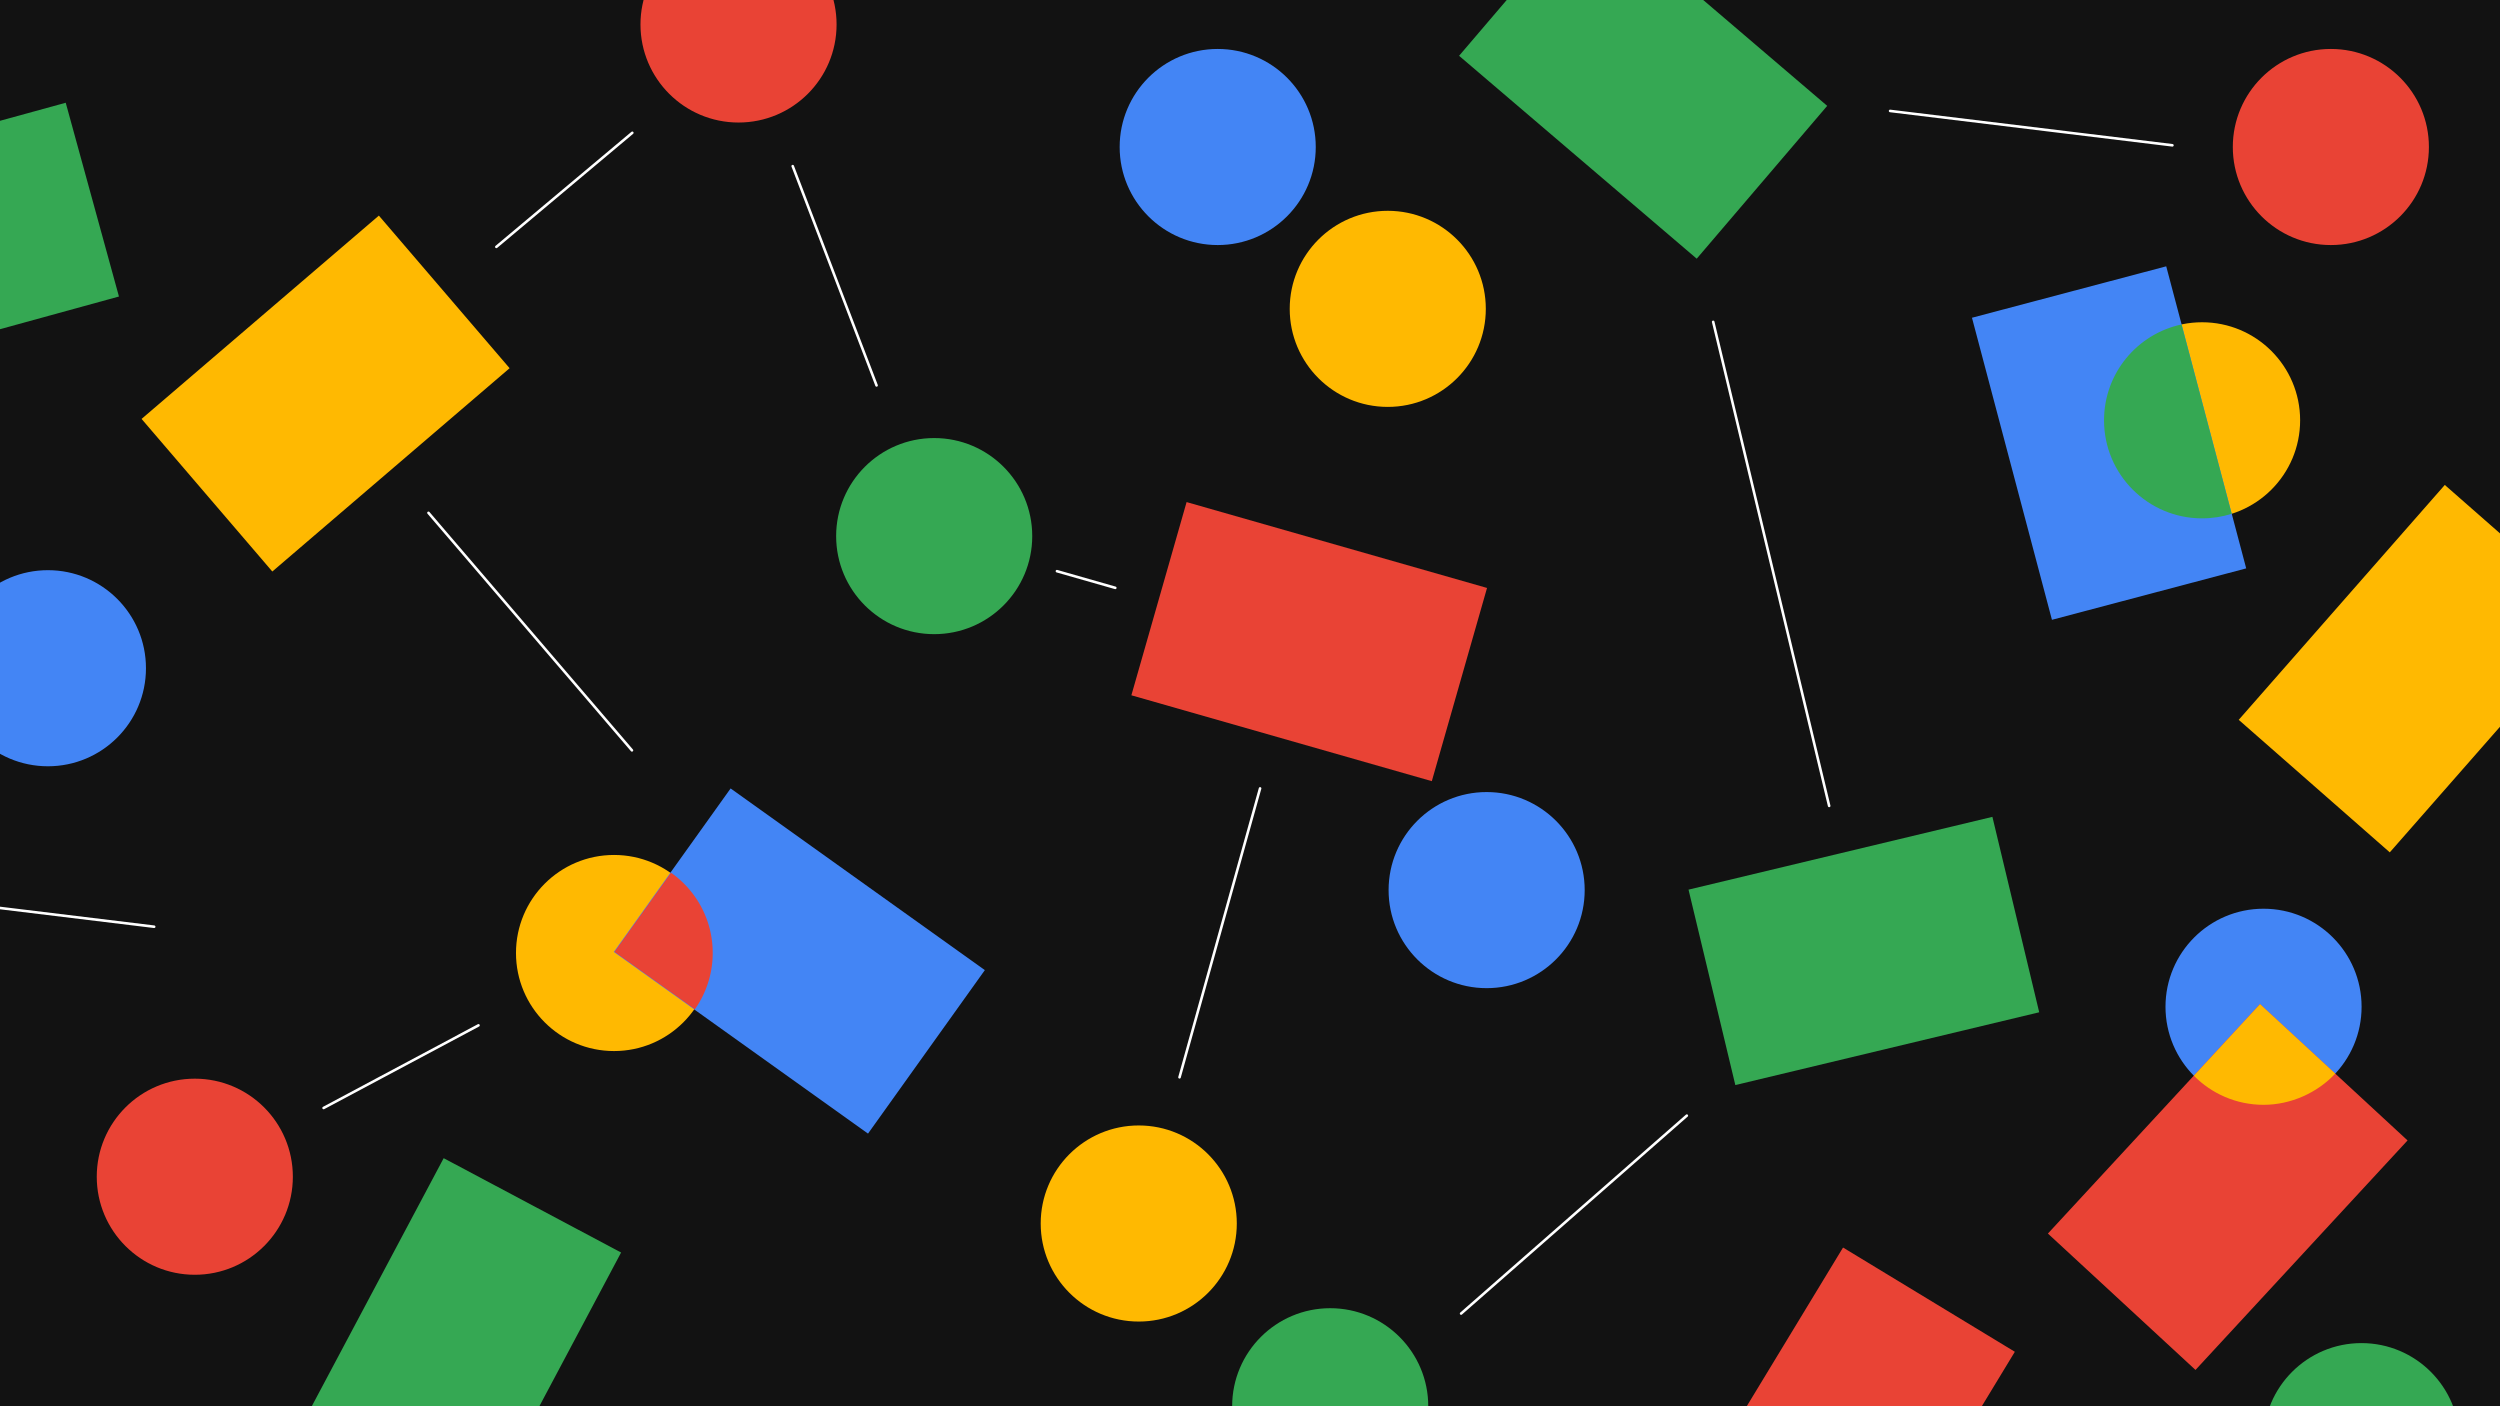<svg xmlns="http://www.w3.org/2000/svg" viewBox="0 0 1920 1080"><defs><style>.green{fill:#35a853}.green,.yellow,.red,.blue{stroke-width:0}.yellow{fill:#ffb901}.red{fill:#e94335}.line{fill:none;stroke:#fff;stroke-linecap:round;stroke-linejoin:round;stroke-width:2px}.blue{fill:#4385f5}</style></defs><path style="fill:#121212;stroke-width:0" d="M-28.8-26.4h1977.6v1165.7H-28.8z"/><path class="line" d="m967.74 605.5-61.87 221.86M485.6 102l-104.4 87.6M608.8 127.6 673.2 296M1668.4 111.6l-216.8-26.4M1315.73 247.2l89.07 371.73M1295.47 856.8l-173.34 152M329.07 393.87l156.26 182.4M118.4 711.73 0 697.33M248.53 850.93l118.94-63.46M811.73 438.67l44.8 12.8"/><circle class="red" cx="1790.1" cy="112.9" r="75.3" style="stroke-width:0"/><circle class="yellow" cx="1065.8" cy="237.2" r="75.3"/><circle class="blue" cx="935.2" cy="112.9" r="75.3"/><circle class="red" cx="567.19" cy="18.8" r="75.3"/><circle class="green" cx="717.46" cy="411.73" r="75.3"/><circle class="blue" cx="36.8" cy="513.2" r="75.3"/><circle class="red" cx="149.61" cy="903.72" r="75.3"/><circle class="yellow" cx="874.56" cy="939.65" r="75.3"/><circle class="blue" cx="1141.74" cy="683.6" r="75.3"/><circle class="green" cx="1021.6" cy="1080" r="75.3"/><circle class="green" cx="1813.6" cy="1106.8" r="75.3"/><circle class="yellow" cx="1691.2" cy="322.8" r="75.3"/><circle class="blue" cx="1738.4" cy="773.2" r="75.3"/><circle class="yellow" cx="471.58" cy="731.91" r="75.3"/><path class="red" transform="rotate(15.95 1005.248 492.506)" d="M885.54 415.53h239.98v154.33H885.54z"/><path class="yellow" transform="rotate(-40.59 250.028 302.272)" d="M130.07 225.11h239.98v154.33H130.07z"/><path class="blue" transform="rotate(35.55 613.865 738.065)" d="M493.88 660.9h239.98v154.33H493.88z"/><path class="green" transform="rotate(-13.47 1431.933 730.37)" d="M1311.48 653.06h239.98v154.33h-239.98z"/><path class="red" transform="rotate(-47.26 1710.823 911.692)" d="M1590.94 834.53h239.98v154.33h-239.98z"/><path class="red" transform="rotate(-58.75 1419.118 1100.789)" d="M1299.22 1023.64h239.98v154.33h-239.98z"/><path class="yellow" transform="rotate(-48.74 1856.428 513.614)" d="M1736.54 436.43h239.98v154.33h-239.98z"/><path class="blue" transform="rotate(-104.83 1619.757 340.25)" d="M1499.74 263.1h239.98v154.33h-239.98z"/><path class="green" transform="rotate(-139.51 1261.911 62.08)" d="M1141.91-15.07h239.98v154.33h-239.98z"/><path class="green" transform="rotate(164.64 -44.795 185.098)" d="M-164.79 107.93H75.19v154.33h-239.98z"/><path class="green" transform="rotate(-62 352.59 1031.634)" d="M232.56 954.43h239.98v154.33H232.56z"/><path class="red" d="M533.63 775.17a74.907 74.907 0 0 0 13.73-43.32c0-25.49-12.68-48-32.05-61.62l-43.45 60.8 61.77 44.14Z"/><path class="yellow" d="m1735.7 771.2-50.8 54.97c13.65 13.78 32.58 22.33 53.51 22.33s41.3-9.22 55.04-23.94l-57.74-53.36Z"/><path class="green" d="M1675.44 249.17c-34.02 7.25-59.54 37.46-59.54 73.63 0 41.59 33.71 75.3 75.3 75.3 7.93 0 15.57-1.23 22.75-3.51l-38.51-145.43Z"/></svg>

